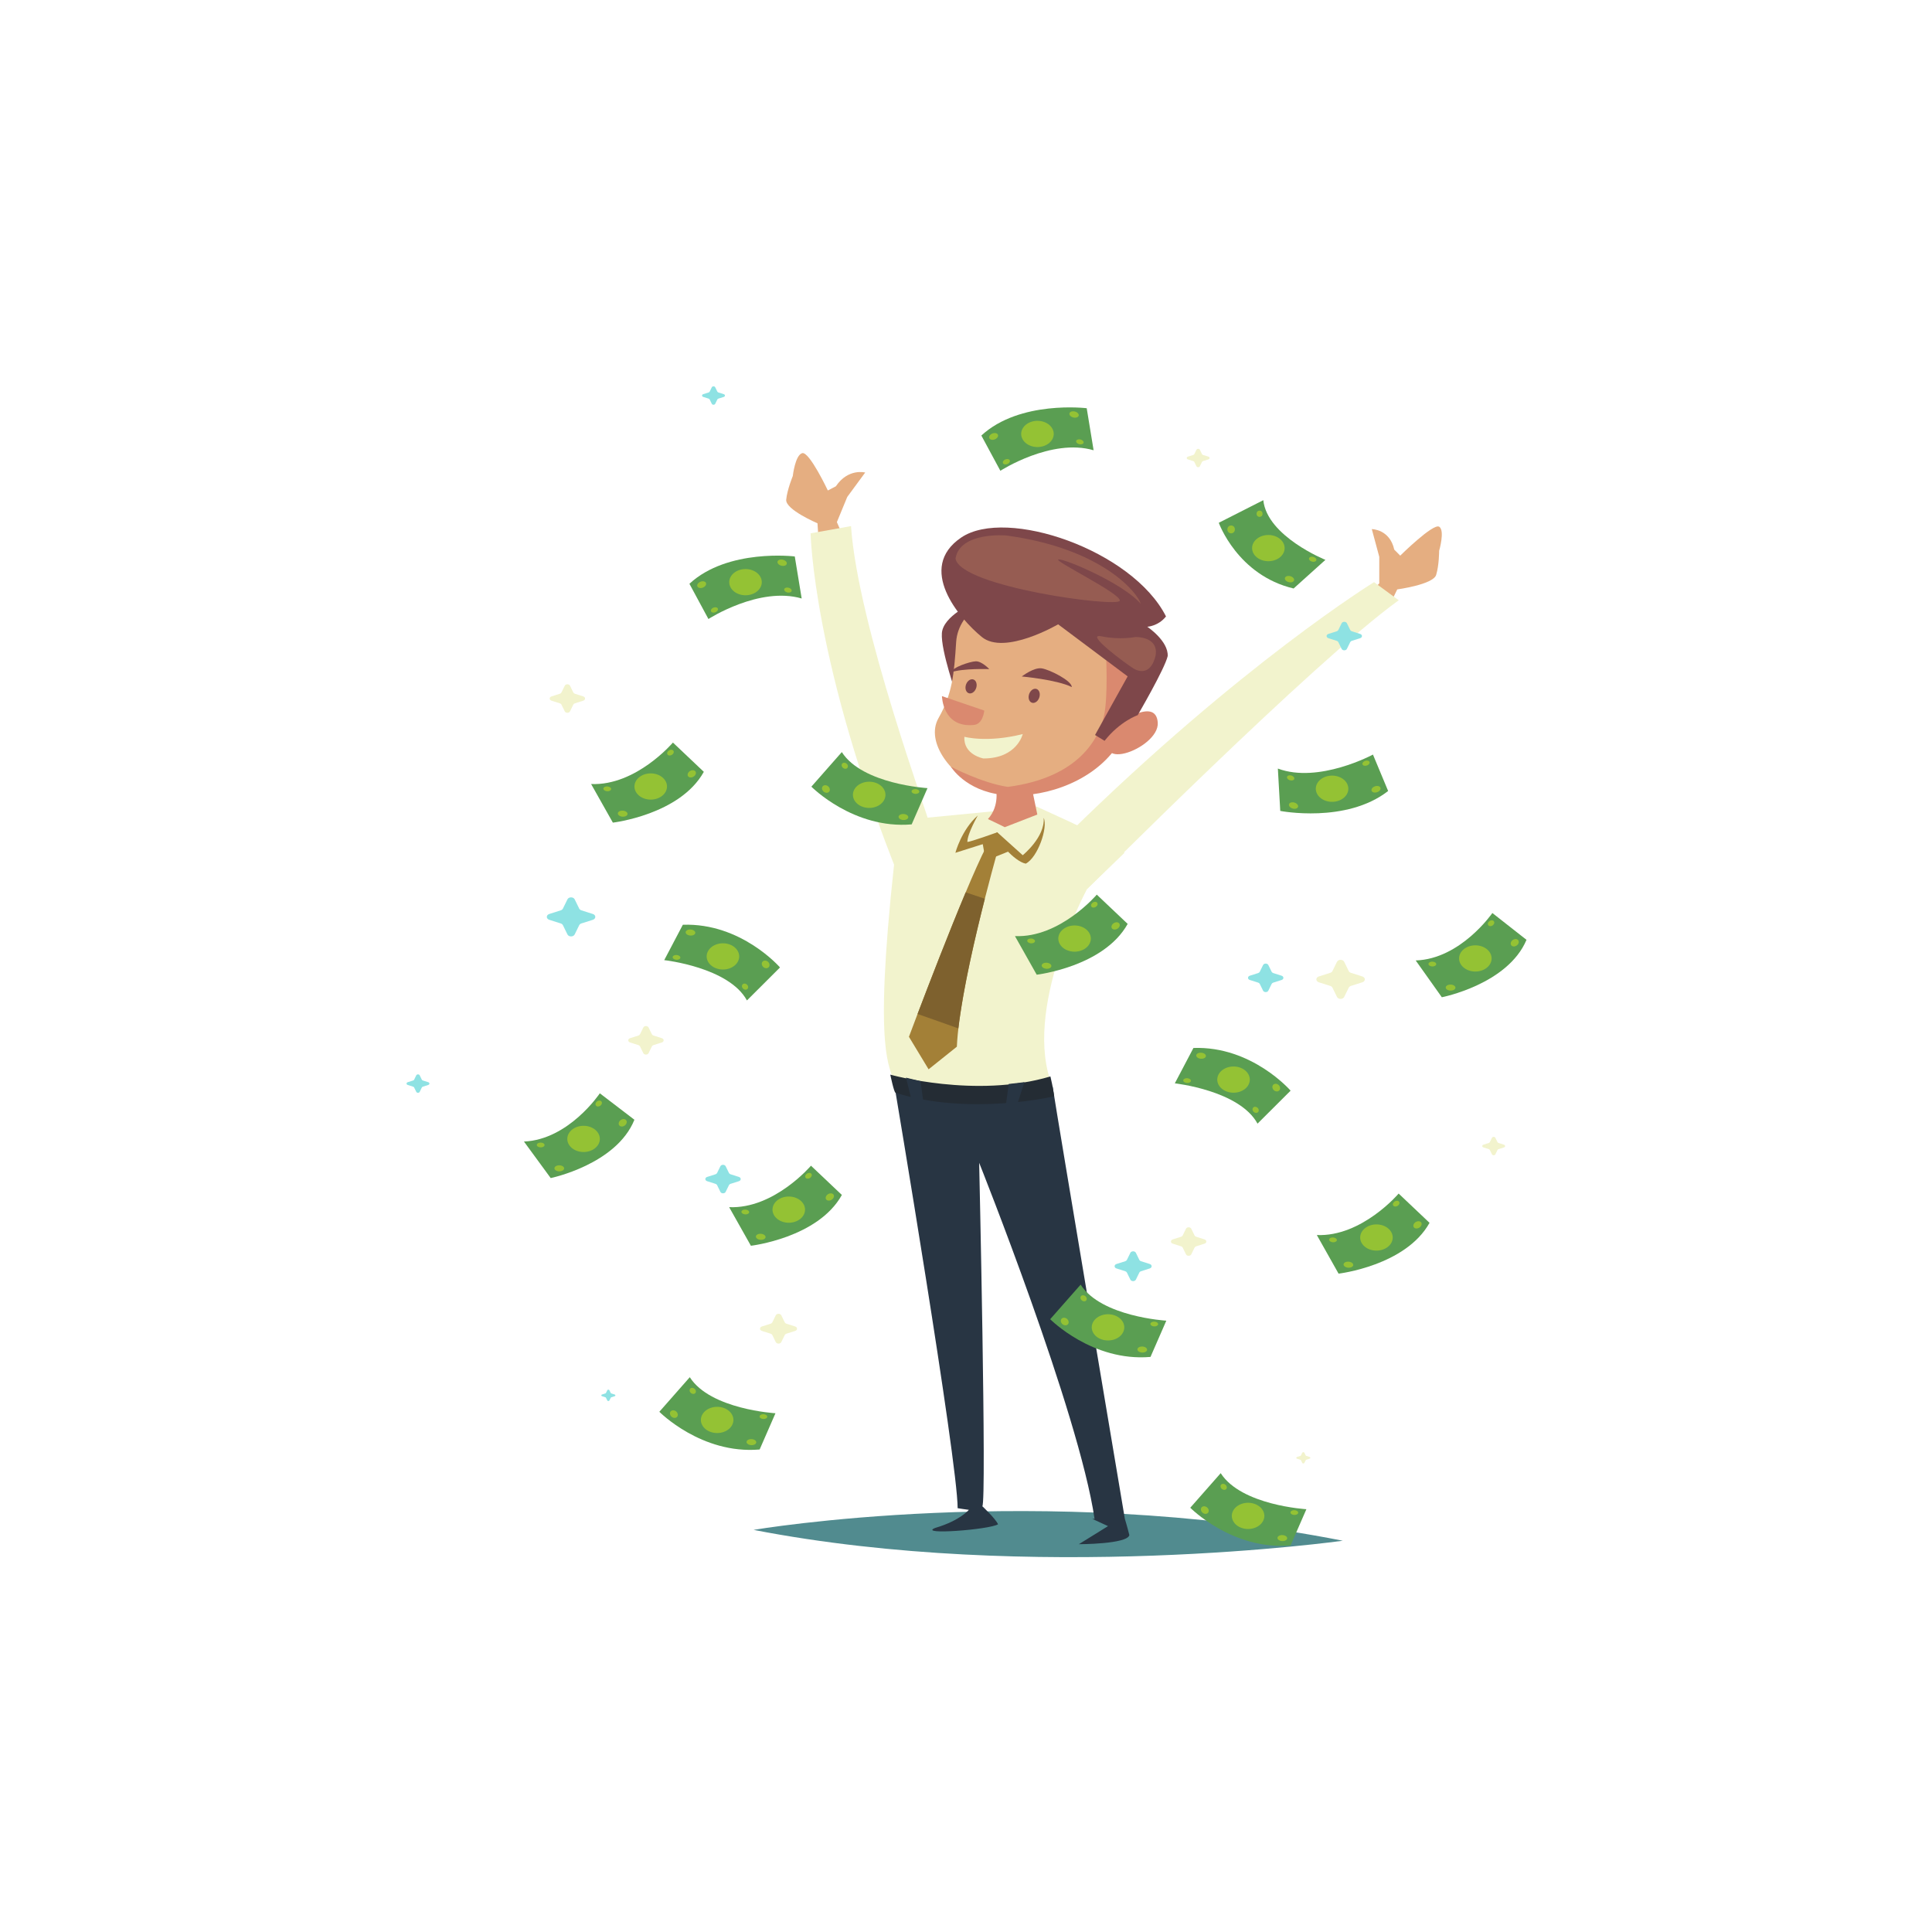 <?xml version="1.0" encoding="utf-8"?>
<!-- Generator: Adobe Illustrator 16.0.0, SVG Export Plug-In . SVG Version: 6.00 Build 0)  -->
<!DOCTYPE svg PUBLIC "-//W3C//DTD SVG 1.1//EN" "http://www.w3.org/Graphics/SVG/1.1/DTD/svg11.dtd">
<svg version="1.1" id="Capa_1" xmlns="http://www.w3.org/2000/svg" xmlns:xlink="http://www.w3.org/1999/xlink" x="0px" y="0px"
	 width="400px" height="400px" viewBox="0 0 400 400" enable-background="new 0 0 400 400" xml:space="preserve">
<g>
	<g>
		<path fill="#E5AE81" d="M283.396,123.026l0.768-0.795l1.4-1.452v-5.491l-1.547-5.741c0,0,3.717,0,4.646,4.243
			c1.24,1.248,1.24,1.248,1.24,1.248s6.816-6.739,8.055-5.99c1.24,0.749,0,4.992,0,4.992s0,2.996-0.619,4.993
			c-0.619,1.997-8.057,2.995-8.057,2.995l-1.393,2.87L283.396,123.026z"/>
		<path fill="#E5AE81" d="M174.447,110.781l-0.417-0.949l-0.763-1.733l2.147-5.211l3.715-5.056c0,0-3.529-0.943-6.07,2.848
			c-1.664,0.87-1.664,0.87-1.664,0.87s-3.834-8.126-5.304-7.73c-1.469,0.396-1.952,4.738-1.952,4.738s-1.171,2.842-1.364,4.895
			c-0.192,2.053,6.475,4.887,6.475,4.887l0.201,3.078L174.447,110.781z"/>
		<path fill="#518B8F" d="M156.02,316.745c0,0,59.253-10.109,121.99,2.246C278.01,318.991,213.879,327.976,156.02,316.745z"/>
		<g>
			<g>
				<g>
					<g>
						<path fill="#7E474A" d="M201.525,124.807c0,0-6.252,2.689-6.52,6.277c-0.268,3.588,3.144,13.172,3.144,13.172
							S208.229,129.896,201.525,124.807z"/>
						<path fill="#E5AE81" d="M230.764,154.146c-7.434,10.222-21.2,11.328-27.425,9.032s-11.876-9.494-9.027-14.509
							c2.85-5.014,3.22-9.041,3.653-15.779c0.436-6.738,8.521-10.058,8.521-10.058s14.885-5.928,27.307,3.649
							C246.213,136.057,230.764,154.146,230.764,154.146z"/>
						<path fill="#DA896F" d="M231.135,150.119c0,0,8.152-6.032,8.566-0.527S224.143,160.861,231.135,150.119z"/>
						<path fill="#DA896F" d="M228.975,135.13c0,0,0.508,9.148-0.438,13.238c-0.947,4.091-4.791,12.584-19.883,14.55
							c-5.441-0.818-11.792-4.191-11.792-4.191s2.975,4.982,10.66,5.835c7.685,0.852,17.767-2.168,23.153-9.221
							c4.096-6.339,7.594-18.21,7.594-18.21L228.975,135.13z"/>
						<path fill="#7E474A" d="M219.074,129.258c0,0-11.076,6.5-15.807,2.614s-13.582-14.287-4.24-20.593
							c9.342-6.307,35.43,2.603,42.381,16.346c-1.596,2.028-3.873,2.139-3.873,2.139s4.391,2.927,4.223,6.077
							c-0.607,2.629-6.207,12.22-6.207,12.22s-3.67,1.262-6.861,5.319l-1.973-1.204l6.752-12.139L219.074,129.258z"/>
						<path fill="#965C52" d="M208.32,110.861c0,0-9.566-0.833-10.489,4.774c0.891,5.878,33.67,10.199,34.008,8.738
							s-14.176-8.479-12.658-8.553c1.52-0.075,13.471,5.047,17.01,9.207C235.578,122.818,228.336,113.567,208.32,110.861z"/>
						<path fill="#965C52" d="M235.074,131.889c0,0,4.826-0.182,4.186,3.804c-0.861,3.726-3.09,3.618-4.57,2.715
							c-1.48-0.902-10.379-7.455-6.619-6.664C231.826,132.535,235.074,131.889,235.074,131.889z"/>
					</g>
					<path fill="#7E474A" d="M211.547,140.059c0,0,7.293,0.654,10.354,2.19c0.035-1.299-4.553-3.604-6.209-3.87
						C214.037,138.112,211.547,140.059,211.547,140.059z"/>
					<path fill="#7E474A" d="M204.822,138.533c0,0-5.438-0.196-7.899,0.646c0.159-0.955,3.85-2.219,5.102-2.261
						C203.275,136.875,204.822,138.533,204.822,138.533z"/>
					<path fill="#7E474A" d="M215.225,144.23c-0.186,0.805-0.832,1.384-1.443,1.292c-0.609-0.092-0.955-0.819-0.768-1.624
						c0.186-0.805,0.832-1.383,1.443-1.292S215.412,143.425,215.225,144.23z"/>
					<path fill="#7E474A" d="M202.156,142.267c-0.188,0.805-0.833,1.384-1.443,1.292c-0.611-0.092-0.955-0.819-0.77-1.624
						c0.188-0.805,0.834-1.384,1.445-1.292C201.998,140.734,202.342,141.461,202.156,142.267z"/>
					<path fill="#DA896F" d="M203.779,147.112l-8.757-2.987c0,0,0.105,6.514,6.45,5.982
						C203.561,150.049,203.779,147.112,203.779,147.112z"/>
				</g>
			</g>
			<path fill="#283543" d="M185.1,224.239c0,0,13.168,78.25,13.168,87.984c-0.465,0,2.324,0.375,2.324,0.375
				s-1.859,2.246-6.972,3.744c-3.718,1.496,11.153,0.373,13.013-0.75c-0.465-1.123-3.254-3.744-3.254-3.744
				c0.931-0.748-0.654-71.104-0.654-71.104s20.639,51.635,23.893,73.725c-0.465,0-0.465,0-0.465,0l3.252,1.498l-6.041,3.744
				c0,0,9.992,0,10.457-1.873c-0.465-1.871-0.93-3.369-0.93-3.369s-13.865-82.367-14.949-89.482
				C212.211,221.244,185.1,224.239,185.1,224.239z"/>
			<path fill="#F2F3CD" d="M214.533,166.956c0,0,13.246,5.99,14.641,6.926c1.395,0.936,3.641,2.683,3.641,2.683l-7.746,7.488
				c0,0-13.633,25.21-7.127,40.934c0,0-15.182,5.492-32.842-0.748c-0.711-3.762-4.338-5.242,0-45.178
				c0.62-3.245-1.239-8.986-1.239-8.986l23.237-2.247L214.533,166.956z"/>
			<path fill="#DA896F" d="M206.168,163.024c0,0,0.93,3.745-1.626,6.552c0.464,0.188,3.485,1.685,3.485,1.685l6.738-2.62
				l-1.162-5.617H206.168z"/>
			<path fill="#A38037" d="M202.451,168.828c0,0-2.17,3.744-2.17,5.491c0.619,0,6.197-1.997,6.197-1.997l5.266,4.742
				c0,0,4.648-3.744,4.338-7.737c0.93,1.997-1.238,8.237-3.717,9.484c-2.479-0.499-5.887-4.992-5.887-4.992l-8.676,2.746
				C197.803,176.565,199.042,171.823,202.451,168.828z"/>
			<polygon fill="#A38037" points="203.379,174.257 204.076,178.188 208.725,176.316 206.479,172.322 			"/>
			<path fill="#A38037" d="M206.506,176.32c0,0-7.842,27.506-8.399,40.384l-5.853,4.684l-4.069-6.732
				c0,0,11.401-30.512,16.063-39.448C205.593,176.179,206.506,176.32,206.506,176.32z"/>
			<path fill="#7E612E" d="M198.422,212.926c0.916-7.991,3.48-18.997,5.479-26.851l-3.967-1.319
				c-3.521,8.379-7.659,19.113-9.964,25.177C192.759,210.905,195.814,211.981,198.422,212.926z"/>
			<path fill="#242C34" d="M184.325,222.491c0,0,17.662,4.992,33.152,0.375c0.543,2.215,0.775,4.119,0.775,4.119
				s-17.506,4.117-32.843-0.749C185.1,226.236,184.325,222.491,184.325,222.491z"/>
			<path fill="#283543" d="M188.74,227.796l-1.162-4.68l3.021,0.748l0.697,5.242C191.296,229.106,189.205,227.983,188.74,227.796z"
				/>
			<path fill="#283543" d="M210.699,228.357l1.395-4.306l-3.252,0.375l-0.697,5.241
				C208.145,229.668,210.234,228.545,210.699,228.357z"/>
		</g>
		<path fill="#F2F3CD" d="M199.664,152.541c0,0,4.646,1.311,12.084-0.562c0,0-1.162,5.054-8.133,5.054
			C203.615,157.034,199.432,156.285,199.664,152.541z"/>
		<path fill="#F2F3CD" d="M225.068,184.053c0,0,46.865-47.05,64.525-59.78l-5.111-3.744c0,0-27.422,16.848-63.207,52.042
			L225.068,184.053z"/>
		<path fill="#F2F3CD" d="M192.46,170.7c0-1.124-14.872-41.185-16.266-61.776l-8.366,1.497c0,0,0.465,26.958,18.59,71.886
			c3.718-2.247,6.972-13.104,6.972-13.104"/>
		<g>
			<g>
				<path fill="#5A9E52" d="M252.336,108.237c0,0,3.873,10.858,15.492,13.604l6.584-5.928c0,0-12.084-4.867-12.859-12.355
					L252.336,108.237z"/>
				<ellipse fill="#94C234" cx="262.6" cy="113.479" rx="3.369" ry="2.714"/>
				<ellipse fill="#94C234" cx="254.892" cy="109.61" rx="0.774" ry="0.811"/>
				<path fill="#94C234" d="M267.33,119.351c0.494,0.205,0.736,0.619,0.541,0.925c-0.195,0.307-0.754,0.389-1.25,0.185
					c-0.494-0.205-0.736-0.62-0.541-0.926C266.275,119.229,266.836,119.146,267.33,119.351z"/>
				<path fill="#94C234" d="M272.059,115.346c0.395,0.163,0.588,0.492,0.432,0.736c-0.156,0.243-0.6,0.309-0.992,0.146
					c-0.395-0.163-0.588-0.493-0.432-0.736C271.223,115.25,271.668,115.184,272.059,115.346z"/>
				<ellipse fill="#94C234" cx="260.779" cy="106.365" rx="0.619" ry="0.649"/>
			</g>
			<g>
				<path fill="#5A9E52" d="M224.992,84.518c0,0-13.863-1.701-21.813,5.656l3.936,7.296c0,0,10.535-6.812,19.305-4.25
					L224.992,84.518z"/>
				<path fill="#94C234" d="M213.385,92.307c-1.689-0.626-2.43-2.238-1.652-3.6c0.777-1.362,2.777-1.958,4.469-1.333
					c1.689,0.626,2.432,2.238,1.654,3.6C217.076,92.337,215.076,92.933,213.385,92.307z"/>
				<path fill="#94C234" d="M222.053,86.383c-0.506-0.187-0.77-0.593-0.592-0.906c0.18-0.313,0.734-0.415,1.238-0.228
					c0.506,0.188,0.771,0.593,0.592,0.906S222.559,86.57,222.053,86.383z"/>
				<path fill="#94C234" d="M206.195,90.85c-0.438,0.276-1.007,0.281-1.271,0.01c-0.264-0.271-0.123-0.715,0.314-0.992
					s1.006-0.281,1.271-0.01C206.773,90.129,206.633,90.574,206.195,90.85z"/>
				<path fill="#94C234" d="M208.734,95.985c-0.348,0.22-0.799,0.223-1.01,0.008c-0.209-0.216-0.098-0.568,0.25-0.788
					c0.349-0.22,0.801-0.223,1.01-0.008C209.195,95.412,209.083,95.765,208.734,95.985z"/>
				<path fill="#94C234" d="M223.318,91.934c-0.404-0.15-0.615-0.474-0.475-0.725c0.145-0.25,0.588-0.332,0.992-0.183
					c0.404,0.15,0.615,0.475,0.473,0.725C224.166,92.002,223.723,92.083,223.318,91.934z"/>
			</g>
			<g>
				<path fill="#5A9E52" d="M164.55,115.208c0,0-13.863-1.701-21.813,5.656l3.936,7.296c0,0,10.537-6.811,19.306-4.25
					L164.55,115.208z"/>
				<path fill="#94C234" d="M152.943,122.996c-1.691-0.626-2.431-2.238-1.654-3.6c0.777-1.361,2.778-1.958,4.469-1.332
					c1.691,0.626,2.432,2.238,1.654,3.6C156.635,123.026,154.634,123.622,152.943,122.996z"/>
				<path fill="#94C234" d="M161.61,117.072c-0.505-0.188-0.77-0.593-0.591-0.906c0.179-0.313,0.733-0.415,1.238-0.228
					c0.505,0.187,0.77,0.593,0.591,0.906C162.67,117.157,162.116,117.259,161.61,117.072z"/>
				<path fill="#94C234" d="M145.752,121.539c-0.438,0.276-1.006,0.281-1.27,0.01c-0.265-0.271-0.124-0.715,0.314-0.992
					s1.006-0.281,1.271-0.01C146.33,120.818,146.189,121.263,145.752,121.539z"/>
				<path fill="#94C234" d="M148.293,126.674c-0.348,0.22-0.8,0.223-1.01,0.008c-0.21-0.216-0.098-0.568,0.249-0.788
					c0.348-0.22,0.8-0.223,1.01-0.008C148.752,126.101,148.64,126.454,148.293,126.674z"/>
				<path fill="#94C234" d="M162.875,122.623c-0.404-0.15-0.616-0.474-0.473-0.725c0.143-0.25,0.586-0.332,0.991-0.182
					c0.404,0.149,0.616,0.474,0.473,0.724C163.723,122.691,163.279,122.772,162.875,122.623z"/>
			</g>
			<g>
				<path fill="#5A9E52" d="M265.063,167.893c0,0,13.633,2.653,22.336-4.127l-3.143-7.54c0,0-11.225,6.057-19.688,2.899
					L265.063,167.893z"/>
				<path fill="#94C234" d="M277.457,160.936c1.617,0.741,2.184,2.398,1.264,3.701s-2.977,1.759-4.594,1.019
					c-1.617-0.741-2.184-2.398-1.264-3.702C273.783,160.651,275.84,160.195,277.457,160.936z"/>
				<path fill="#94C234" d="M268.191,166.239c0.482,0.221,0.703,0.643,0.492,0.943c-0.211,0.299-0.775,0.363-1.258,0.142
					c-0.484-0.222-0.705-0.644-0.494-0.944C267.145,166.081,267.707,166.017,268.191,166.239z"/>
				<path fill="#94C234" d="M284.465,162.885c0.467-0.246,1.033-0.211,1.268,0.078c0.234,0.288,0.047,0.721-0.418,0.966
					s-1.031,0.21-1.266-0.078C283.814,163.563,284.002,163.13,284.465,162.885z"/>
				<path fill="#94C234" d="M282.482,157.593c0.371-0.195,0.82-0.167,1.008,0.062c0.186,0.229,0.037,0.573-0.334,0.768
					c-0.369,0.195-0.82,0.167-1.006-0.062C281.965,158.131,282.113,157.788,282.482,157.593z"/>
				<path fill="#94C234" d="M267.521,160.621c0.387,0.177,0.564,0.515,0.395,0.754c-0.168,0.24-0.619,0.291-1.006,0.114
					c-0.389-0.177-0.564-0.515-0.395-0.755C266.686,160.494,267.135,160.443,267.521,160.621z"/>
			</g>
			<g>
				<path fill="#5A9E52" d="M298.516,206.47c0,0,13.631-2.653,17.531-11.889l-7.07-5.551c0,0-6.551,9.518-15.871,9.821
					L298.516,206.47z"/>
				<path fill="#94C234" d="M305.598,195.721c1.859,0.064,3.301,1.33,3.223,2.827c-0.078,1.498-1.65,2.661-3.51,2.596
					c-1.859-0.063-3.303-1.33-3.223-2.828C302.166,196.819,303.738,195.657,305.598,195.721z"/>
				<path fill="#94C234" d="M300.361,203.848c0.555,0.02,0.99,0.313,0.973,0.658c-0.02,0.345-0.484,0.608-1.039,0.589
					c-0.557-0.02-0.992-0.314-0.973-0.658C299.34,204.093,299.805,203.828,300.361,203.848z"/>
				<path fill="#94C234" d="M312.938,194.875c0.277-0.388,0.801-0.567,1.172-0.396c0.373,0.17,0.451,0.624,0.176,1.014
					s-0.801,0.567-1.172,0.396C312.742,195.719,312.664,195.266,312.938,194.875z"/>
				<path fill="#94C234" d="M308.174,190.898c0.219-0.31,0.635-0.45,0.93-0.315c0.297,0.136,0.359,0.497,0.141,0.806
					c-0.219,0.309-0.635,0.45-0.932,0.315C308.018,191.568,307.955,191.208,308.174,190.898z"/>
				<path fill="#94C234" d="M296.58,199.096c0.445,0.015,0.793,0.251,0.779,0.526c-0.016,0.276-0.387,0.487-0.83,0.472
					c-0.445-0.016-0.795-0.251-0.781-0.527C295.766,199.292,296.137,199.081,296.58,199.096z"/>
			</g>
			<g>
				<path fill="#5A9E52" d="M267.205,225.81c0,0-8.021-9.268-20.117-8.84l-3.854,7.324c0,0,13.389,1.461,17.123,8.345
					L267.205,225.81z"/>
				<path fill="#94C234" d="M252.199,224.398c-0.6-1.419,0.34-2.962,2.102-3.446c1.76-0.484,3.676,0.273,4.277,1.692
					s-0.338,2.962-2.1,3.445C254.717,226.575,252.801,225.817,252.199,224.398z"/>
				<path fill="#94C234" d="M263.502,225.378c-0.18-0.424,0.002-0.857,0.408-0.969c0.404-0.111,0.879,0.142,1.057,0.566
					c0.18,0.424-0.002,0.857-0.406,0.969C264.154,226.056,263.682,225.802,263.502,225.378z"/>
				<path fill="#94C234" d="M248.557,219.195c-0.549-0.065-0.945-0.394-0.885-0.735c0.063-0.341,0.559-0.564,1.109-0.5
					c0.551,0.066,0.947,0.395,0.885,0.736C249.604,219.036,249.107,219.261,248.557,219.195z"/>
				<path fill="#94C234" d="M245.688,224.217c-0.438-0.052-0.752-0.313-0.703-0.585c0.049-0.27,0.445-0.449,0.881-0.396
					c0.438,0.051,0.752,0.313,0.703,0.584S246.125,224.269,245.688,224.217z"/>
				<path fill="#94C234" d="M259.379,229.94c-0.145-0.338,0.002-0.686,0.326-0.774c0.324-0.09,0.703,0.113,0.846,0.452
					c0.145,0.34-0.002,0.687-0.326,0.775C259.902,230.483,259.521,230.28,259.379,229.94z"/>
			</g>
			<g>
				<path fill="#5A9E52" d="M161.491,200.302c0,0-8.02-9.267-20.117-8.84l-3.853,7.324c0,0,13.387,1.461,17.124,8.345
					L161.491,200.302z"/>
				<path fill="#94C234" d="M146.487,198.89c-0.601-1.418,0.339-2.961,2.1-3.445c1.761-0.485,3.676,0.273,4.277,1.691
					c0.601,1.419-0.339,2.961-2.1,3.445C149.003,201.066,147.088,200.309,146.487,198.89z"/>
				<path fill="#94C234" d="M157.789,199.87c-0.18-0.424,0.003-0.858,0.407-0.969c0.405-0.112,0.879,0.142,1.059,0.566
					c0.18,0.424-0.003,0.858-0.408,0.969C158.442,200.548,157.968,200.294,157.789,199.87z"/>
				<path fill="#94C234" d="M142.844,193.688c-0.55-0.064-0.946-0.394-0.884-0.735c0.062-0.341,0.558-0.564,1.108-0.5
					c0.55,0.065,0.946,0.394,0.884,0.735S143.394,193.752,142.844,193.688z"/>
				<path fill="#94C234" d="M139.974,198.708c-0.438-0.052-0.751-0.313-0.702-0.584c0.049-0.271,0.443-0.449,0.881-0.397
					c0.437,0.052,0.751,0.313,0.703,0.584C140.806,198.583,140.411,198.76,139.974,198.708z"/>
				<path fill="#94C234" d="M153.666,204.433c-0.144-0.339,0.002-0.687,0.326-0.774c0.324-0.09,0.703,0.113,0.847,0.452
					c0.144,0.339-0.002,0.686-0.326,0.775C154.188,204.975,153.809,204.772,153.666,204.433z"/>
			</g>
			<g>
				<path fill="#5A9E52" d="M155.467,257.921c0,0,13.879-1.617,18.833-10.518l-6.396-6.059c0,0-7.626,8.982-16.94,8.586
					L155.467,257.921z"/>
				<path fill="#94C234" d="M163.764,247.753c1.844,0.203,3.134,1.572,2.881,3.057c-0.252,1.486-1.952,2.525-3.795,2.322
					c-1.844-0.205-3.134-1.574-2.881-3.059C160.221,248.587,161.92,247.548,163.764,247.753z"/>
				<path fill="#94C234" d="M157.607,255.448c0.551,0.063,0.951,0.389,0.893,0.73c-0.058,0.34-0.552,0.568-1.103,0.508
					c-0.551-0.061-0.951-0.387-0.893-0.729C156.563,255.616,157.057,255.388,157.607,255.448z"/>
				<path fill="#94C234" d="M171.17,247.464c0.319-0.367,0.862-0.504,1.212-0.307s0.376,0.654,0.057,1.021
					c-0.319,0.367-0.862,0.504-1.212,0.307C170.877,248.288,170.852,247.831,171.17,247.464z"/>
				<path fill="#94C234" d="M166.887,243.146c0.253-0.293,0.685-0.402,0.963-0.244c0.278,0.156,0.299,0.52,0.045,0.813
					c-0.253,0.291-0.685,0.4-0.963,0.242C166.654,243.8,166.634,243.437,166.887,243.146z"/>
				<path fill="#94C234" d="M154.395,250.435c0.441,0.049,0.761,0.309,0.714,0.582s-0.441,0.455-0.882,0.406
					s-0.76-0.309-0.714-0.582S153.954,250.386,154.395,250.435z"/>
			</g>
			<g>
				<path fill="#5A9E52" d="M126.886,170.316c0,0,13.878-1.617,18.833-10.518l-6.397-6.06c0,0-7.626,8.984-16.94,8.586
					L126.886,170.316z"/>
				<path fill="#94C234" d="M135.183,160.146c1.844,0.204,3.133,1.573,2.881,3.058c-0.252,1.484-1.952,2.524-3.796,2.32
					c-1.844-0.204-3.133-1.572-2.881-3.058C131.64,160.981,133.339,159.943,135.183,160.146z"/>
				<path fill="#94C234" d="M129.026,167.844c0.551,0.061,0.951,0.387,0.893,0.729s-0.552,0.569-1.103,0.508
					c-0.551-0.062-0.951-0.387-0.893-0.729C127.982,168.01,128.476,167.783,129.026,167.844z"/>
				<path fill="#94C234" d="M142.589,159.857c0.319-0.367,0.862-0.504,1.212-0.306c0.351,0.198,0.376,0.655,0.057,1.022
					c-0.319,0.367-0.861,0.505-1.212,0.307S142.271,160.224,142.589,159.857z"/>
				<path fill="#94C234" d="M138.307,155.539c0.253-0.292,0.685-0.401,0.963-0.244c0.279,0.158,0.299,0.521,0.046,0.813
					c-0.254,0.292-0.685,0.4-0.963,0.244C138.073,156.194,138.053,155.831,138.307,155.539z"/>
				<path fill="#94C234" d="M125.814,162.829c0.441,0.049,0.76,0.309,0.714,0.583c-0.046,0.273-0.441,0.455-0.882,0.406
					c-0.44-0.048-0.76-0.309-0.714-0.582C124.978,162.961,125.374,162.78,125.814,162.829z"/>
			</g>
			<g>
				<path fill="#5A9E52" d="M214.639,201.801c0,0,13.879-1.617,18.834-10.518l-6.396-6.059c0,0-7.627,8.983-16.941,8.585
					L214.639,201.801z"/>
				<path fill="#94C234" d="M222.938,191.632c1.842,0.204,3.133,1.573,2.879,3.058c-0.252,1.485-1.951,2.524-3.795,2.321
					s-3.133-1.572-2.881-3.058S221.092,191.429,222.938,191.632z"/>
				<path fill="#94C234" d="M216.779,199.33c0.551,0.061,0.951,0.387,0.893,0.728c-0.059,0.342-0.551,0.569-1.102,0.508
					c-0.553-0.061-0.951-0.387-0.895-0.729C215.736,199.496,216.229,199.269,216.779,199.33z"/>
				<path fill="#94C234" d="M230.342,191.343c0.32-0.367,0.863-0.504,1.213-0.307c0.35,0.198,0.375,0.656,0.057,1.023
					c-0.318,0.367-0.861,0.504-1.211,0.307C230.049,192.167,230.023,191.71,230.342,191.343z"/>
				<path fill="#94C234" d="M226.061,187.024c0.254-0.291,0.684-0.4,0.963-0.244c0.277,0.157,0.299,0.521,0.045,0.813
					c-0.254,0.292-0.686,0.401-0.963,0.244C225.826,187.68,225.807,187.316,226.061,187.024z"/>
				<path fill="#94C234" d="M213.566,194.314c0.441,0.048,0.762,0.309,0.715,0.582s-0.441,0.456-0.883,0.407
					c-0.439-0.049-0.76-0.309-0.713-0.583C212.73,194.447,213.127,194.266,213.566,194.314z"/>
			</g>
			<g>
				<path fill="#5A9E52" d="M277.137,263.694c0,0,13.879-1.619,18.834-10.52l-6.396-6.059c0,0-7.627,8.984-16.939,8.586
					L277.137,263.694z"/>
				<path fill="#94C234" d="M285.436,253.524c1.842,0.203,3.133,1.572,2.881,3.057c-0.252,1.486-1.953,2.525-3.797,2.322
					c-1.844-0.205-3.133-1.572-2.879-3.059C281.893,254.36,283.592,253.321,285.436,253.524z"/>
				<path fill="#94C234" d="M279.277,261.222c0.553,0.061,0.951,0.387,0.895,0.727c-0.059,0.344-0.553,0.57-1.104,0.51
					s-0.951-0.387-0.893-0.729S278.729,261.161,279.277,261.222z"/>
				<path fill="#94C234" d="M292.842,253.235c0.318-0.367,0.861-0.504,1.211-0.307c0.352,0.197,0.377,0.654,0.059,1.021
					s-0.863,0.504-1.213,0.307S292.523,253.603,292.842,253.235z"/>
				<path fill="#94C234" d="M288.559,248.915c0.254-0.291,0.686-0.4,0.963-0.242c0.279,0.156,0.299,0.52,0.047,0.813
					c-0.254,0.291-0.686,0.4-0.963,0.242C288.324,249.571,288.307,249.208,288.559,248.915z"/>
				<path fill="#94C234" d="M276.066,256.206c0.439,0.049,0.76,0.309,0.713,0.582c-0.045,0.273-0.441,0.455-0.881,0.406
					c-0.441-0.049-0.762-0.309-0.715-0.582S275.625,256.157,276.066,256.206z"/>
			</g>
			<g>
				<path fill="#5A9E52" d="M217.432,273.126c0,0,8.727,8.844,20.766,7.809l3.275-7.504c0,0-13.475-0.783-17.74-7.465
					L217.432,273.126z"/>
				<path fill="#94C234" d="M232.516,273.776c0.711,1.387-0.107,2.975-1.828,3.547c-1.719,0.572-3.689-0.088-4.4-1.473
					c-0.711-1.387,0.109-2.973,1.828-3.545C229.836,271.733,231.807,272.392,232.516,273.776z"/>
				<path fill="#94C234" d="M221.16,273.37c0.213,0.414,0.064,0.857-0.33,0.988c-0.396,0.131-0.889-0.098-1.102-0.512
					c-0.211-0.414-0.064-0.857,0.332-0.988C220.455,272.728,220.949,272.956,221.16,273.37z"/>
				<path fill="#94C234" d="M236.557,278.786c0.555,0.037,0.975,0.346,0.939,0.689s-0.512,0.592-1.066,0.555
					s-0.977-0.346-0.939-0.689C235.525,278.997,236.002,278.749,236.557,278.786z"/>
				<path fill="#94C234" d="M239.031,273.63c0.439,0.029,0.773,0.275,0.746,0.549s-0.408,0.469-0.85,0.439
					c-0.439-0.029-0.773-0.273-0.746-0.547C238.211,273.798,238.59,273.601,239.031,273.63z"/>
				<path fill="#94C234" d="M224.92,268.608c0.17,0.332,0.053,0.686-0.264,0.789c-0.316,0.107-0.711-0.076-0.881-0.408
					s-0.051-0.686,0.266-0.791C224.357,268.095,224.752,268.276,224.92,268.608z"/>
			</g>
			<g>
				<path fill="#5A9E52" d="M136.51,292.294c0,0,8.725,8.846,20.765,7.809l3.276-7.504c0,0-13.475-0.781-17.739-7.465
					L136.51,292.294z"/>
				<path fill="#94C234" d="M151.594,292.946c0.71,1.385-0.108,2.973-1.828,3.545c-1.72,0.572-3.69-0.086-4.4-1.473
					c-0.711-1.385,0.107-2.973,1.827-3.545C148.913,290.901,150.883,291.562,151.594,292.946z"/>
				<path fill="#94C234" d="M140.238,292.54c0.212,0.414,0.064,0.855-0.331,0.986c-0.396,0.133-0.888-0.098-1.101-0.512
					s-0.063-0.855,0.332-0.986C139.534,291.896,140.026,292.126,140.238,292.54z"/>
				<path fill="#94C234" d="M155.634,297.956c0.555,0.035,0.975,0.344,0.94,0.688c-0.036,0.344-0.514,0.592-1.068,0.555
					s-0.975-0.346-0.939-0.689C154.603,298.167,155.081,297.919,155.634,297.956z"/>
				<path fill="#94C234" d="M158.108,292.8c0.44,0.029,0.774,0.273,0.747,0.547c-0.028,0.273-0.408,0.471-0.849,0.441
					s-0.775-0.275-0.747-0.549C157.288,292.968,157.668,292.769,158.108,292.8z"/>
				<path fill="#94C234" d="M143.999,287.776c0.17,0.332,0.051,0.686-0.265,0.791s-0.71-0.078-0.88-0.41
					c-0.17-0.33-0.051-0.684,0.265-0.789S143.829,287.446,143.999,287.776z"/>
			</g>
			<g>
				<path fill="#5A9E52" d="M246.432,312.161c0,0,8.725,8.846,20.766,7.809l3.275-7.504c0,0-13.475-0.781-17.738-7.465
					L246.432,312.161z"/>
				<path fill="#94C234" d="M261.516,312.813c0.711,1.387-0.107,2.973-1.828,3.545c-1.719,0.572-3.689-0.086-4.398-1.473
					c-0.711-1.385,0.107-2.973,1.826-3.545C258.836,310.769,260.807,311.429,261.516,312.813z"/>
				<path fill="#94C234" d="M250.16,312.407c0.213,0.414,0.064,0.855-0.33,0.988c-0.396,0.131-0.889-0.098-1.1-0.512
					c-0.213-0.414-0.064-0.857,0.33-0.988C249.457,311.765,249.949,311.993,250.16,312.407z"/>
				<path fill="#94C234" d="M265.557,317.823c0.555,0.037,0.975,0.346,0.939,0.688c-0.035,0.344-0.514,0.592-1.068,0.555
					c-0.553-0.035-0.973-0.346-0.938-0.688C264.525,318.034,265.002,317.786,265.557,317.823z"/>
				<path fill="#94C234" d="M268.031,312.667c0.439,0.029,0.775,0.273,0.746,0.547c-0.027,0.273-0.408,0.471-0.848,0.441
					c-0.441-0.029-0.775-0.275-0.748-0.547C267.211,312.835,267.59,312.638,268.031,312.667z"/>
				<path fill="#94C234" d="M253.922,307.646c0.17,0.33,0.051,0.684-0.266,0.789s-0.711-0.078-0.881-0.408
					c-0.17-0.332-0.051-0.686,0.266-0.791S253.752,307.313,253.922,307.646z"/>
			</g>
			<g>
				<path fill="#5A9E52" d="M167.987,162.87c0,0,8.725,8.844,20.765,7.808l3.276-7.504c0,0-13.475-0.782-17.74-7.464L167.987,162.87
					z"/>
				<path fill="#94C234" d="M183.071,163.521c0.71,1.386-0.108,2.973-1.828,3.545c-1.72,0.573-3.69-0.087-4.4-1.473
					c-0.71-1.385,0.108-2.972,1.828-3.544C180.39,161.477,182.36,162.136,183.071,163.521z"/>
				<path fill="#94C234" d="M171.715,163.114c0.212,0.415,0.064,0.857-0.331,0.988c-0.396,0.132-0.888-0.098-1.101-0.511
					c-0.212-0.414-0.064-0.856,0.332-0.988C171.011,162.471,171.503,162.7,171.715,163.114z"/>
				<path fill="#94C234" d="M187.111,168.53c0.554,0.037,0.975,0.346,0.939,0.689s-0.513,0.592-1.068,0.555
					c-0.554-0.037-0.975-0.345-0.939-0.689C186.079,168.741,186.557,168.494,187.111,168.53z"/>
				<path fill="#94C234" d="M189.585,163.375c0.441,0.029,0.775,0.274,0.747,0.547c-0.028,0.273-0.408,0.471-0.848,0.441
					c-0.44-0.03-0.775-0.275-0.747-0.548C188.765,163.542,189.145,163.345,189.585,163.375z"/>
				<path fill="#94C234" d="M175.476,158.352c0.169,0.332,0.051,0.686-0.265,0.791c-0.316,0.105-0.71-0.078-0.88-0.409
					c-0.17-0.332-0.051-0.686,0.265-0.791C174.912,157.837,175.306,158.021,175.476,158.352z"/>
			</g>
			<g>
				<path fill="#5A9E52" d="M114.015,243.907c0,0,13.586-2.797,17.334-12.074l-7.161-5.476c0,0-6.395,9.587-15.708,9.99
					L114.015,243.907z"/>
				<path fill="#94C234" d="M120.92,233.085c1.86,0.044,3.323,1.295,3.269,2.793s-1.607,2.678-3.467,2.633
					c-1.86-0.045-3.323-1.294-3.269-2.793C117.508,234.22,119.06,233.04,120.92,233.085z"/>
				<path fill="#94C234" d="M115.816,241.267c0.556,0.014,0.997,0.303,0.984,0.648c-0.013,0.344-0.474,0.611-1.029,0.6
					c-0.556-0.014-0.997-0.303-0.984-0.648C114.8,241.522,115.26,241.253,115.816,241.267z"/>
				<path fill="#94C234" d="M128.247,232.161c0.269-0.392,0.79-0.574,1.165-0.408s0.46,0.619,0.192,1.012s-0.79,0.575-1.165,0.408
					C128.063,233.007,127.978,232.554,128.247,232.161z"/>
				<path fill="#94C234" d="M123.417,228.235c0.213-0.313,0.628-0.457,0.926-0.325c0.297,0.132,0.366,0.493,0.152,0.804
					c-0.214,0.313-0.628,0.457-0.926,0.325C123.272,228.907,123.204,228.547,123.417,228.235z"/>
				<path fill="#94C234" d="M111.959,236.556c0.445,0.011,0.797,0.242,0.787,0.518s-0.378,0.49-0.823,0.48
					c-0.445-0.012-0.797-0.243-0.787-0.519S111.515,236.544,111.959,236.556z"/>
			</g>
		</g>
		<g>
			<path fill="#F2F3CD" d="M275.871,201.045l0.936-1.91c0.268-0.547,1.229-0.547,1.496,0l0.936,1.91
				c0.082,0.168,0.246,0.301,0.453,0.366l2.371,0.753c0.68,0.217,0.68,0.99,0,1.207l-2.371,0.753
				c-0.207,0.066-0.371,0.199-0.453,0.365l-0.936,1.91c-0.268,0.548-1.229,0.548-1.496,0l-0.936-1.91
				c-0.082-0.166-0.246-0.299-0.453-0.365l-2.371-0.753c-0.68-0.217-0.68-0.99,0-1.207l2.371-0.753
				C275.625,201.346,275.789,201.213,275.871,201.045z"/>
			<path fill="#F2F3CD" d="M244.865,255.788l0.682-1.393c0.195-0.4,0.898-0.4,1.092,0l0.684,1.393
				c0.061,0.123,0.18,0.219,0.332,0.268l1.729,0.549c0.496,0.158,0.496,0.723,0,0.881l-1.729,0.551
				c-0.152,0.047-0.271,0.145-0.332,0.266l-0.684,1.395c-0.193,0.398-0.896,0.398-1.092,0l-0.682-1.395
				c-0.061-0.121-0.18-0.219-0.332-0.266l-1.73-0.551c-0.496-0.158-0.496-0.723,0-0.881l1.73-0.549
				C244.686,256.007,244.805,255.911,244.865,255.788z"/>
			<path fill="#F2F3CD" d="M132.508,214.13l0.682-1.394c0.196-0.399,0.897-0.399,1.093,0l0.682,1.394
				c0.06,0.123,0.18,0.219,0.331,0.268l1.731,0.549c0.496,0.158,0.496,0.723,0,0.881l-1.731,0.55
				c-0.151,0.048-0.271,0.144-0.331,0.267l-0.682,1.394c-0.196,0.399-0.897,0.399-1.093,0l-0.682-1.394
				c-0.06-0.123-0.18-0.219-0.331-0.267l-1.73-0.55c-0.496-0.158-0.496-0.723,0-0.881l1.73-0.549
				C132.328,214.349,132.448,214.253,132.508,214.13z"/>
			<path fill="#F2F3CD" d="M116.241,143.368l0.683-1.394c0.195-0.399,0.897-0.399,1.093,0l0.682,1.394
				c0.06,0.122,0.18,0.219,0.331,0.267l1.73,0.55c0.496,0.158,0.496,0.723,0,0.881l-1.73,0.549
				c-0.151,0.048-0.271,0.145-0.331,0.267l-0.682,1.394c-0.196,0.399-0.897,0.399-1.093,0l-0.683-1.394
				c-0.06-0.122-0.18-0.219-0.331-0.267l-1.73-0.549c-0.496-0.158-0.496-0.723,0-0.881l1.73-0.55
				C116.062,143.587,116.182,143.49,116.241,143.368z"/>
			<path fill="#F2F3CD" d="M247.27,94.017l0.443-0.901c0.125-0.258,0.578-0.258,0.705,0l0.441,0.901
				c0.039,0.079,0.117,0.142,0.213,0.172l1.119,0.355c0.322,0.102,0.322,0.467,0,0.569l-1.119,0.355
				c-0.096,0.031-0.174,0.094-0.213,0.172l-0.441,0.901c-0.127,0.258-0.58,0.258-0.705,0l-0.443-0.901
				c-0.037-0.079-0.113-0.141-0.213-0.172l-1.117-0.355c-0.322-0.102-0.322-0.467,0-0.569l1.117-0.355
				C247.156,94.158,247.232,94.096,247.27,94.017z"/>
			<path fill="#F2F3CD" d="M308.453,236.468l0.441-0.901c0.127-0.259,0.582-0.259,0.707,0l0.441,0.901
				c0.039,0.078,0.115,0.141,0.215,0.172l1.117,0.355c0.32,0.102,0.32,0.467,0,0.568l-1.117,0.356
				c-0.1,0.03-0.176,0.093-0.215,0.173l-0.441,0.9c-0.125,0.258-0.58,0.258-0.707,0l-0.441-0.9c-0.037-0.08-0.115-0.143-0.213-0.173
				l-1.119-0.356c-0.32-0.102-0.32-0.467,0-0.568l1.119-0.355C308.338,236.608,308.416,236.546,308.453,236.468z"/>
			<path fill="#F2F3CD" d="M159.901,273.78l0.714-1.459c0.205-0.418,0.939-0.418,1.144,0l0.714,1.459
				c0.063,0.127,0.188,0.229,0.346,0.277l1.811,0.576c0.519,0.164,0.519,0.756,0,0.922l-1.811,0.574
				c-0.159,0.051-0.284,0.152-0.346,0.279l-0.714,1.459c-0.205,0.418-0.939,0.418-1.144,0l-0.714-1.459
				c-0.063-0.127-0.188-0.229-0.347-0.279l-1.811-0.574c-0.519-0.166-0.519-0.758,0-0.922l1.811-0.576
				C159.713,274.009,159.838,273.907,159.901,273.78z"/>
			<path fill="#F2F3CD" d="M269.346,301.327l0.271-0.557c0.078-0.16,0.359-0.16,0.438,0l0.271,0.557
				c0.025,0.049,0.072,0.086,0.133,0.105l0.691,0.219c0.197,0.064,0.197,0.289,0,0.352l-0.691,0.221
				c-0.061,0.018-0.107,0.057-0.133,0.105l-0.271,0.557c-0.078,0.158-0.359,0.158-0.438,0l-0.271-0.557
				c-0.023-0.049-0.07-0.088-0.131-0.105l-0.691-0.221c-0.197-0.063-0.197-0.287,0-0.352l0.691-0.219
				C269.275,301.413,269.322,301.376,269.346,301.327z"/>
		</g>
		<g>
			<g>
				<path fill="#8EE2E3" d="M119.917,188.111l-0.935-1.91c-0.268-0.548-1.229-0.548-1.498,0l-0.936,1.91
					c-0.082,0.167-0.246,0.3-0.454,0.365l-2.371,0.753c-0.68,0.216-0.68,0.99,0,1.206l2.371,0.753
					c0.208,0.066,0.372,0.199,0.454,0.366l0.936,1.91c0.268,0.547,1.229,0.547,1.498,0l0.935-1.91
					c0.082-0.167,0.246-0.299,0.454-0.366l2.371-0.753c0.679-0.216,0.679-0.99,0-1.206l-2.371-0.753
					C120.164,188.411,120,188.278,119.917,188.111z"/>
				<path fill="#8EE2E3" d="M150.924,242.854l-0.682-1.395c-0.195-0.398-0.897-0.398-1.093,0l-0.683,1.395
					c-0.059,0.121-0.179,0.219-0.331,0.266l-1.73,0.551c-0.496,0.156-0.496,0.723,0,0.881l1.73,0.549
					c0.151,0.047,0.271,0.145,0.331,0.266l0.683,1.395c0.196,0.4,0.898,0.4,1.093,0l0.682-1.395c0.06-0.121,0.18-0.219,0.331-0.266
					l1.73-0.549c0.496-0.158,0.496-0.725,0-0.881l-1.73-0.551C151.104,243.073,150.984,242.976,150.924,242.854z"/>
				<path fill="#8EE2E3" d="M263.281,201.195l-0.684-1.394c-0.195-0.399-0.896-0.399-1.092,0l-0.682,1.394
					c-0.061,0.121-0.18,0.219-0.332,0.267l-1.73,0.55c-0.496,0.158-0.496,0.723,0,0.881l1.73,0.549
					c0.152,0.049,0.271,0.145,0.332,0.268l0.682,1.394c0.195,0.398,0.896,0.398,1.092,0l0.684-1.394
					c0.059-0.123,0.18-0.219,0.332-0.268l1.729-0.549c0.496-0.158,0.496-0.723,0-0.881l-1.729-0.55
					C263.461,201.414,263.34,201.316,263.281,201.195z"/>
				<path fill="#8EE2E3" d="M279.547,130.433l-0.684-1.394c-0.193-0.399-0.896-0.399-1.092,0l-0.682,1.394
					c-0.061,0.122-0.18,0.219-0.33,0.267l-1.732,0.55c-0.494,0.157-0.494,0.723,0,0.88l1.732,0.549
					c0.15,0.049,0.27,0.145,0.33,0.267l0.682,1.394c0.195,0.4,0.898,0.4,1.092,0l0.684-1.394c0.061-0.122,0.18-0.218,0.332-0.267
					l1.73-0.549c0.494-0.158,0.494-0.723,0-0.88l-1.73-0.55C279.727,130.652,279.607,130.555,279.547,130.433z"/>
				<path fill="#8EE2E3" d="M148.518,81.082l-0.441-0.901c-0.126-0.258-0.58-0.258-0.707,0l-0.441,0.901
					c-0.039,0.079-0.116,0.141-0.214,0.172l-1.119,0.355c-0.321,0.102-0.321,0.467,0,0.569l1.119,0.355
					c0.098,0.031,0.175,0.093,0.214,0.172l0.441,0.901c0.126,0.258,0.58,0.258,0.707,0l0.441-0.901
					c0.039-0.079,0.116-0.141,0.214-0.172l1.119-0.355c0.32-0.102,0.32-0.467,0-0.569l-1.119-0.355
					C148.634,81.223,148.556,81.161,148.518,81.082z"/>
				<path fill="#8EE2E3" d="M87.334,223.532l-0.44-0.9c-0.127-0.26-0.58-0.26-0.707,0l-0.441,0.9
					c-0.039,0.08-0.116,0.141-0.214,0.173l-1.119,0.354c-0.321,0.102-0.321,0.468,0,0.569l1.119,0.356
					c0.098,0.03,0.175,0.093,0.214,0.172l0.441,0.9c0.127,0.259,0.58,0.259,0.707,0l0.44-0.9c0.039-0.079,0.116-0.142,0.214-0.172
					l1.118-0.356c0.321-0.102,0.321-0.468,0-0.569l-1.118-0.354C87.45,223.673,87.373,223.612,87.334,223.532z"/>
				<path fill="#8EE2E3" d="M235.887,260.845l-0.713-1.459c-0.205-0.418-0.939-0.418-1.145,0l-0.715,1.459
					c-0.063,0.127-0.188,0.229-0.346,0.279l-1.811,0.574c-0.52,0.166-0.52,0.758,0,0.922l1.811,0.576
					c0.158,0.049,0.283,0.15,0.346,0.277l0.715,1.459c0.205,0.418,0.939,0.418,1.145,0l0.713-1.459
					c0.063-0.127,0.188-0.229,0.348-0.277l1.809-0.576c0.52-0.164,0.52-0.756,0-0.922l-1.809-0.574
					C236.074,261.073,235.949,260.972,235.887,260.845z"/>
				<path fill="#8EE2E3" d="M126.442,288.392l-0.272-0.557c-0.078-0.158-0.358-0.158-0.436,0l-0.272,0.557
					c-0.024,0.049-0.072,0.088-0.132,0.105l-0.69,0.221c-0.198,0.063-0.198,0.287,0,0.35l0.69,0.221
					c0.06,0.02,0.108,0.057,0.132,0.105l0.272,0.557c0.078,0.16,0.358,0.16,0.436,0l0.272-0.557
					c0.024-0.049,0.072-0.086,0.132-0.105l0.69-0.221c0.198-0.063,0.198-0.287,0-0.35l-0.69-0.221
					C126.514,288.479,126.466,288.44,126.442,288.392z"/>
			</g>
		</g>
	</g>
</g>
</svg>
